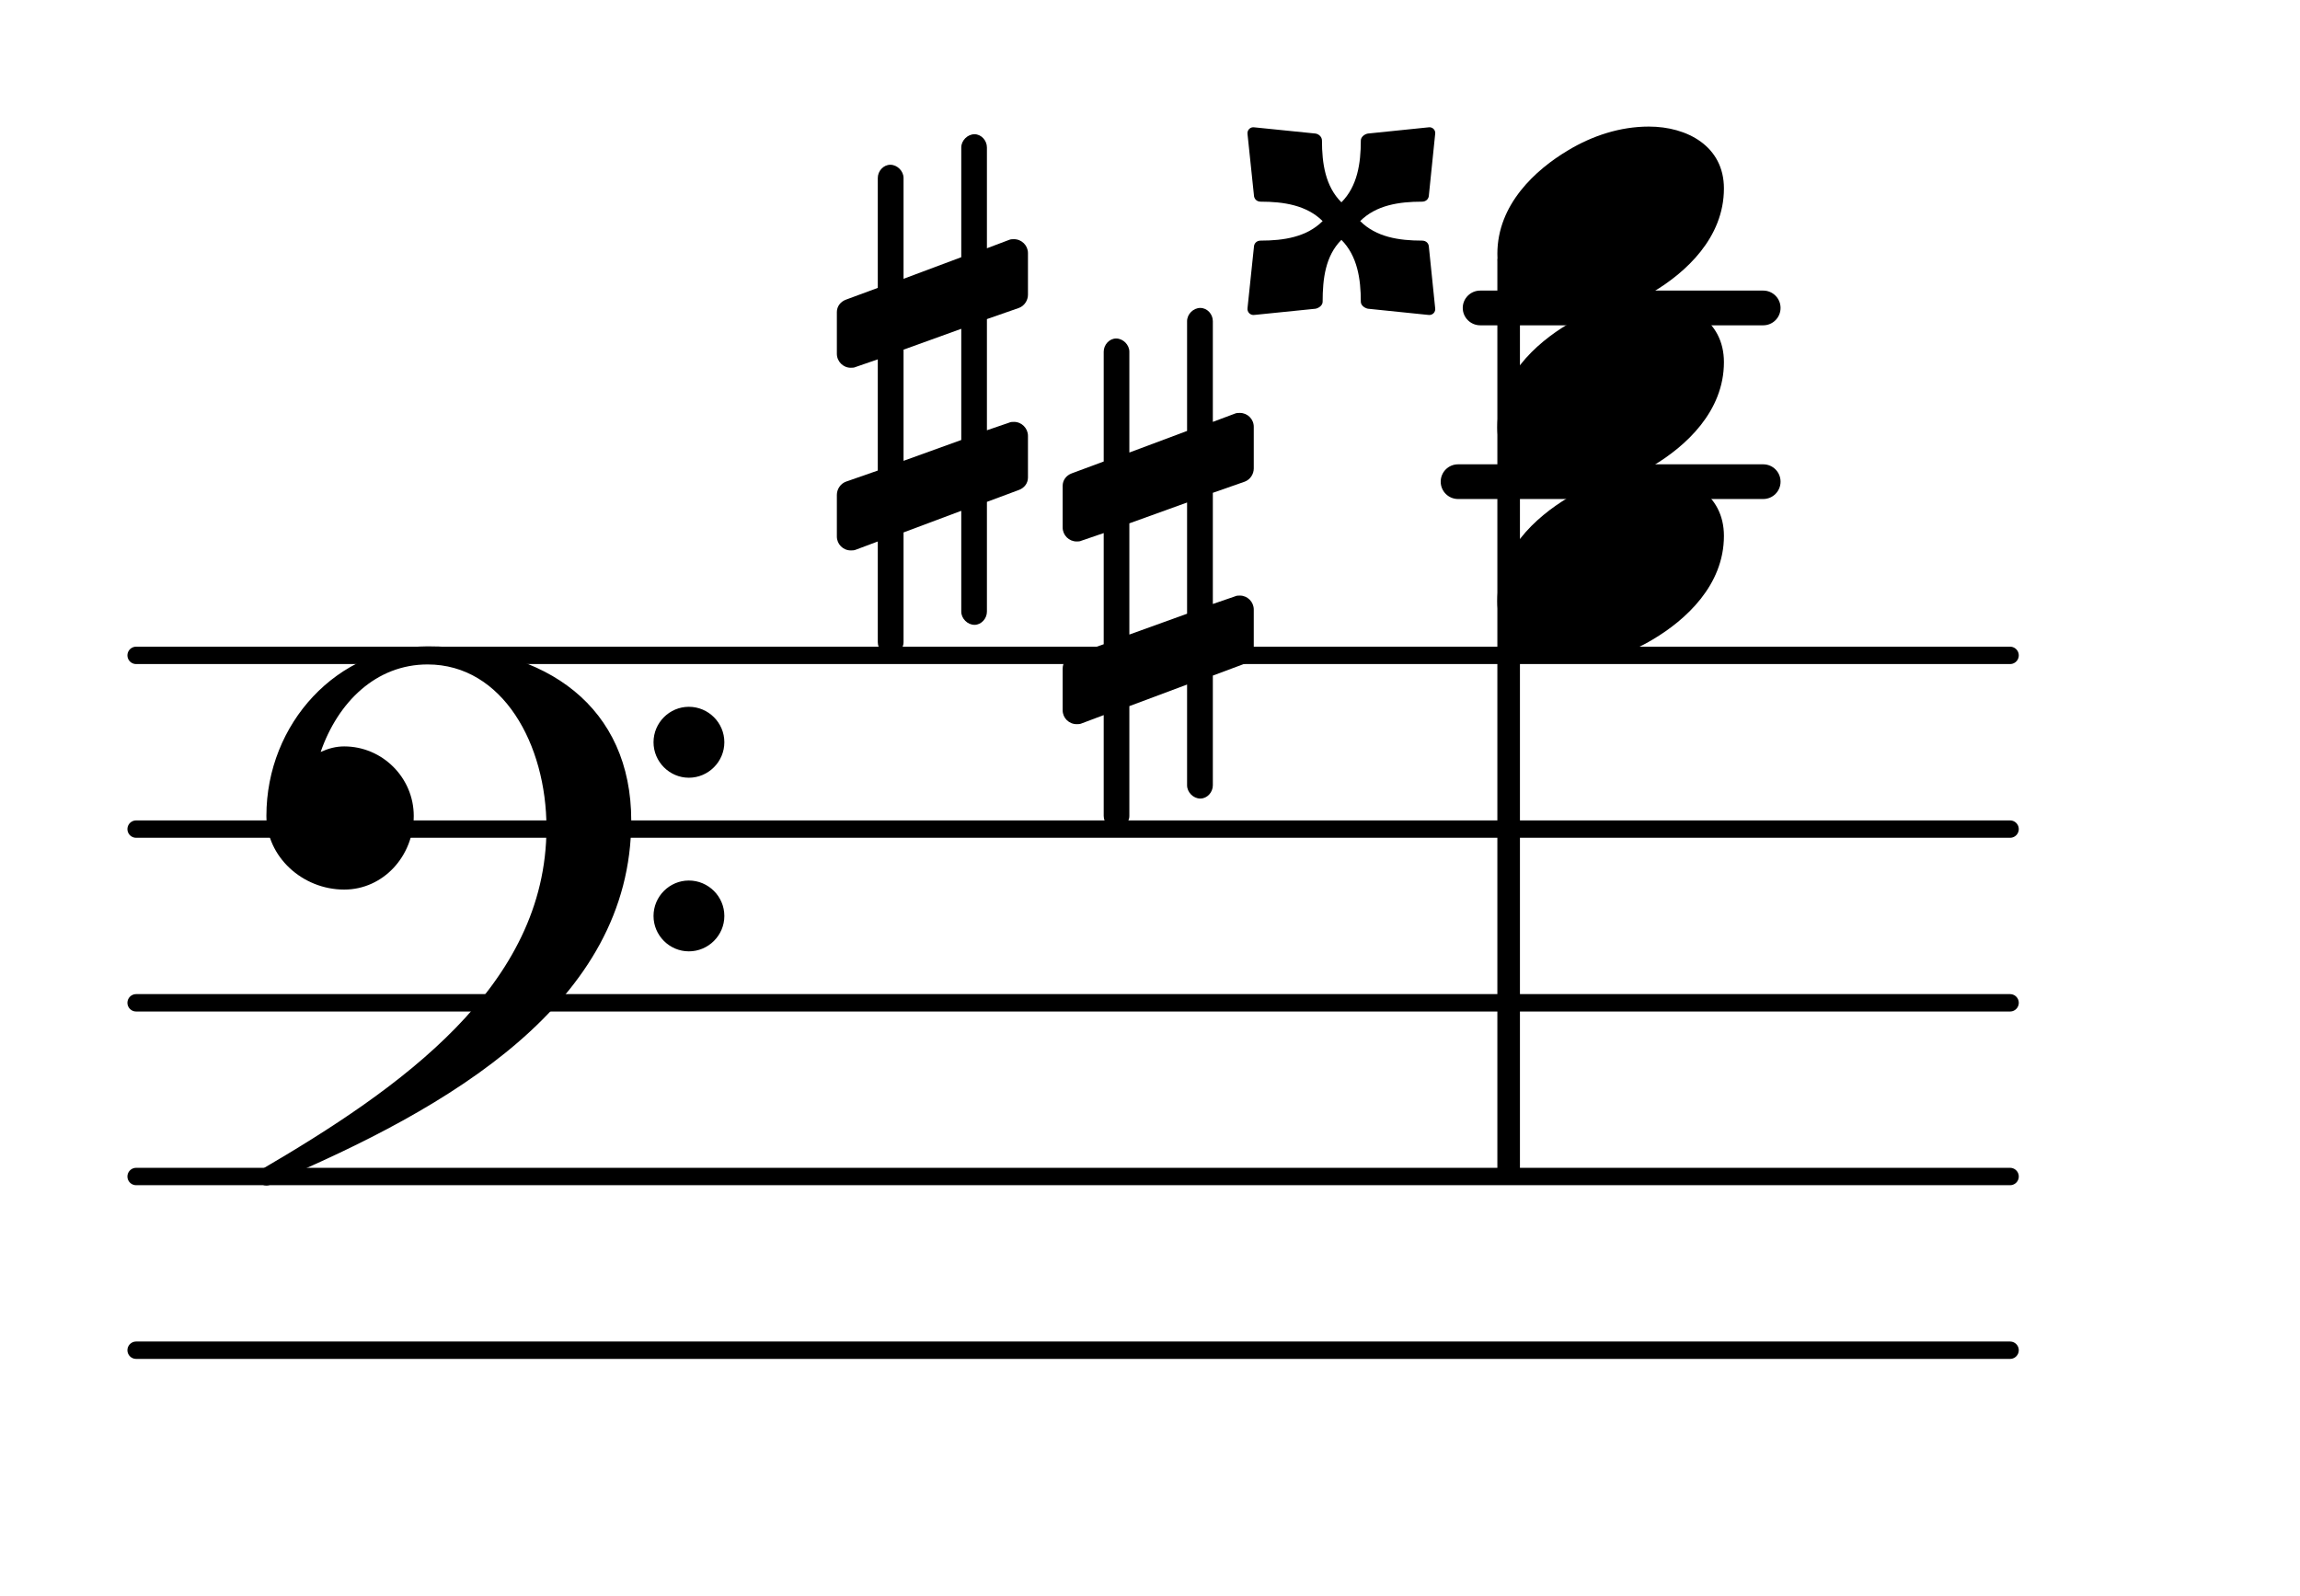 <?xml version="1.0" encoding="UTF-8"?>
<svg xmlns="http://www.w3.org/2000/svg" xmlns:xlink="http://www.w3.org/1999/xlink" width="82.322pt" height="57.117pt" viewBox="0 0 82.322 57.117" version="1.1">
<g id="surface1">
<path style="fill:none;stroke-width:0.1;stroke-linecap:round;stroke-linejoin:round;stroke:rgb(0%,0%,0%);stroke-opacity:1;stroke-miterlimit:4;" d="M 0.05 -0 L 10.837 -0 " transform="matrix(6.218,0,0,6.218,4.561,48.333)"/>
<path style="fill:none;stroke-width:0.1;stroke-linecap:round;stroke-linejoin:round;stroke:rgb(0%,0%,0%);stroke-opacity:1;stroke-miterlimit:4;" d="M 0.05 -0 L 10.837 -0 " transform="matrix(6.218,0,0,6.218,4.561,42.115)"/>
<path style="fill:none;stroke-width:0.1;stroke-linecap:round;stroke-linejoin:round;stroke:rgb(0%,0%,0%);stroke-opacity:1;stroke-miterlimit:4;" d="M 0.05 0 L 10.837 0 " transform="matrix(6.218,0,0,6.218,4.561,35.897)"/>
<path style="fill:none;stroke-width:0.1;stroke-linecap:round;stroke-linejoin:round;stroke:rgb(0%,0%,0%);stroke-opacity:1;stroke-miterlimit:4;" d="M 0.05 0 L 10.837 0 " transform="matrix(6.218,0,0,6.218,4.561,29.679)"/>
<path style="fill:none;stroke-width:0.1;stroke-linecap:round;stroke-linejoin:round;stroke:rgb(0%,0%,0%);stroke-opacity:1;stroke-miterlimit:4;" d="M 0.05 0 L 10.837 0 " transform="matrix(6.218,0,0,6.218,4.561,23.46)"/>
<path style=" stroke:none;fill-rule:nonzero;fill:rgb(0%,0%,0%);fill-opacity:1;" d="M 52.98 10.402 L 63.109 10.402 C 63.453 10.402 63.73 10.68 63.73 11.023 C 63.73 11.367 63.453 11.645 63.109 11.645 L 52.98 11.645 C 52.637 11.645 52.355 11.367 52.355 11.023 C 52.355 10.68 52.637 10.402 52.98 10.402 Z M 52.98 10.402 "/>
<path style=" stroke:none;fill-rule:nonzero;fill:rgb(0%,0%,0%);fill-opacity:1;" d="M 52.188 16.621 L 63.109 16.621 C 63.453 16.621 63.73 16.898 63.73 17.242 C 63.73 17.586 63.453 17.863 63.109 17.863 L 52.188 17.863 C 51.844 17.863 51.566 17.586 51.566 17.242 C 51.566 16.898 51.844 16.621 52.188 16.621 Z M 52.188 16.621 "/>
<path style=" stroke:none;fill-rule:nonzero;fill:rgb(0%,0%,0%);fill-opacity:1;" d="M 53.844 9.07 L 54.152 9.07 C 54.289 9.07 54.402 9.184 54.402 9.32 L 54.402 41.867 C 54.402 42.004 54.289 42.113 54.152 42.113 L 53.844 42.113 C 53.703 42.113 53.594 42.004 53.594 41.867 L 53.594 9.32 C 53.594 9.184 53.703 9.07 53.844 9.07 Z M 53.844 9.07 "/>
<path style=" stroke:none;fill-rule:nonzero;fill:rgb(0%,0%,0%);fill-opacity:1;" d="M 48.684 7.914 C 49.254 8.488 50.074 8.613 50.895 8.613 C 51.047 8.613 51.145 8.711 51.145 8.859 L 51.367 11.023 C 51.395 11.172 51.27 11.297 51.121 11.273 L 48.957 11.051 C 48.832 11.023 48.707 10.926 48.707 10.801 C 48.707 9.98 48.582 9.16 48.012 8.586 C 47.438 9.16 47.34 9.98 47.34 10.801 C 47.34 10.926 47.215 11.023 47.09 11.051 L 44.902 11.273 C 44.754 11.297 44.629 11.172 44.652 11.023 L 44.879 8.859 C 44.879 8.711 44.977 8.613 45.125 8.613 C 45.945 8.613 46.766 8.488 47.34 7.914 C 46.766 7.344 45.945 7.219 45.125 7.219 C 44.977 7.219 44.879 7.117 44.879 6.969 L 44.652 4.805 C 44.629 4.656 44.754 4.531 44.902 4.559 L 47.09 4.781 C 47.215 4.805 47.316 4.906 47.316 5.031 C 47.316 5.852 47.438 6.672 48.012 7.242 C 48.582 6.672 48.707 5.852 48.707 5.031 C 48.707 4.906 48.832 4.805 48.957 4.781 L 51.121 4.559 C 51.27 4.531 51.395 4.656 51.367 4.805 L 51.145 6.969 C 51.145 7.117 51.047 7.219 50.895 7.219 C 50.074 7.219 49.254 7.344 48.684 7.914 Z M 48.684 7.914 "/>
<path style=" stroke:none;fill-rule:nonzero;fill:rgb(0%,0%,0%);fill-opacity:1;" d="M 35.324 21.895 C 35.324 22.141 35.125 22.367 34.879 22.367 C 34.629 22.367 34.406 22.141 34.406 21.895 L 34.406 18.285 L 32.34 19.059 L 32.34 22.988 C 32.34 23.238 32.117 23.461 31.867 23.461 C 31.617 23.461 31.418 23.238 31.418 22.988 L 31.418 19.383 L 30.625 19.68 C 30.574 19.703 30.5 19.703 30.449 19.703 C 30.176 19.703 29.953 19.48 29.953 19.207 L 29.953 17.715 C 29.953 17.516 30.078 17.316 30.277 17.242 L 31.418 16.844 L 31.418 12.863 L 30.625 13.137 C 30.574 13.164 30.5 13.164 30.449 13.164 C 30.176 13.164 29.953 12.938 29.953 12.664 L 29.953 11.172 C 29.953 10.973 30.078 10.801 30.277 10.727 L 31.418 10.305 L 31.418 6.371 C 31.418 6.125 31.617 5.898 31.867 5.898 C 32.117 5.898 32.34 6.125 32.34 6.371 L 32.34 9.98 L 34.406 9.207 L 34.406 5.277 C 34.406 5.031 34.629 4.805 34.879 4.805 C 35.125 4.805 35.324 5.031 35.324 5.277 L 35.324 8.887 L 36.121 8.586 C 36.172 8.562 36.246 8.562 36.293 8.562 C 36.566 8.562 36.793 8.785 36.793 9.059 L 36.793 10.551 C 36.793 10.75 36.668 10.949 36.469 11.023 L 35.324 11.422 L 35.324 15.402 L 36.121 15.129 C 36.172 15.102 36.246 15.102 36.293 15.102 C 36.566 15.102 36.793 15.328 36.793 15.602 L 36.793 17.094 C 36.793 17.293 36.668 17.465 36.469 17.539 L 35.324 17.965 Z M 32.34 12.516 L 32.34 16.496 L 34.406 15.75 L 34.406 11.77 Z M 32.34 12.516 "/>
<path style=" stroke:none;fill-rule:nonzero;fill:rgb(0%,0%,0%);fill-opacity:1;" d="M 43.41 28.113 C 43.41 28.359 43.211 28.586 42.961 28.586 C 42.711 28.586 42.488 28.359 42.488 28.113 L 42.488 24.504 L 40.422 25.277 L 40.422 29.207 C 40.422 29.453 40.199 29.68 39.949 29.68 C 39.703 29.68 39.504 29.453 39.504 29.207 L 39.504 25.598 L 38.707 25.898 C 38.656 25.922 38.582 25.922 38.535 25.922 C 38.258 25.922 38.035 25.699 38.035 25.426 L 38.035 23.934 C 38.035 23.734 38.16 23.535 38.359 23.461 L 39.504 23.062 L 39.504 19.082 L 38.707 19.355 C 38.656 19.383 38.582 19.383 38.535 19.383 C 38.258 19.383 38.035 19.156 38.035 18.883 L 38.035 17.391 C 38.035 17.191 38.16 17.02 38.359 16.945 L 39.504 16.52 L 39.504 12.59 C 39.504 12.344 39.703 12.117 39.949 12.117 C 40.199 12.117 40.422 12.344 40.422 12.59 L 40.422 16.199 L 42.488 15.426 L 42.488 11.496 C 42.488 11.246 42.711 11.023 42.961 11.023 C 43.211 11.023 43.41 11.246 43.41 11.496 L 43.41 15.102 L 44.203 14.805 C 44.254 14.781 44.328 14.781 44.379 14.781 C 44.652 14.781 44.875 15.004 44.875 15.277 L 44.875 16.77 C 44.875 16.969 44.75 17.168 44.551 17.242 L 43.41 17.641 L 43.41 21.621 L 44.203 21.348 C 44.254 21.32 44.328 21.32 44.379 21.32 C 44.652 21.32 44.875 21.547 44.875 21.82 L 44.875 23.312 C 44.875 23.512 44.75 23.684 44.551 23.758 L 43.41 24.184 Z M 40.422 18.734 L 40.422 22.715 L 42.488 21.969 L 42.488 17.988 Z M 40.422 18.734 "/>
<path style=" stroke:none;fill-rule:nonzero;fill:rgb(0%,0%,0%);fill-opacity:1;" d="M 23.391 32.789 C 23.391 32.09 23.961 31.52 24.656 31.52 C 25.355 31.52 25.926 32.09 25.926 32.789 C 25.926 33.484 25.355 34.055 24.656 34.055 C 23.961 34.055 23.391 33.484 23.391 32.789 Z M 23.391 26.57 C 23.391 25.871 23.961 25.301 24.656 25.301 C 25.355 25.301 25.926 25.871 25.926 26.57 C 25.926 27.266 25.355 27.84 24.656 27.84 C 23.961 27.84 23.391 27.266 23.391 26.57 Z M 15.305 23.137 C 19.586 23.137 22.594 25.324 22.594 29.379 C 22.594 35.922 16.051 39.676 9.758 42.34 C 9.684 42.414 9.609 42.438 9.535 42.438 C 9.363 42.438 9.211 42.289 9.211 42.113 C 9.211 42.039 9.238 41.965 9.312 41.891 C 14.336 38.957 19.559 35.301 19.559 29.629 C 19.559 26.645 17.992 23.785 15.305 23.785 C 13.465 23.785 12.098 25.125 11.477 26.918 C 11.75 26.793 12.023 26.719 12.32 26.719 C 13.688 26.719 14.809 27.84 14.809 29.207 C 14.809 30.648 13.715 31.844 12.32 31.844 C 10.828 31.844 9.535 30.672 9.535 29.207 C 9.535 25.898 12.074 23.137 15.305 23.137 Z M 15.305 23.137 "/>
<path style=" stroke:none;fill-rule:nonzero;fill:rgb(0%,0%,0%);fill-opacity:1;" d="M 59.016 4.531 C 60.383 4.531 61.703 5.23 61.703 6.746 C 61.703 8.512 60.336 9.754 59.164 10.453 C 58.293 10.973 57.301 11.297 56.281 11.297 C 54.91 11.297 53.594 10.602 53.594 9.086 C 53.594 7.316 54.961 6.074 56.129 5.379 C 57 4.855 57.996 4.531 59.016 4.531 Z M 59.016 4.531 "/>
<path style=" stroke:none;fill-rule:nonzero;fill:rgb(0%,0%,0%);fill-opacity:1;" d="M 59.016 10.75 C 60.383 10.75 61.703 11.445 61.703 12.965 C 61.703 14.73 60.336 15.973 59.164 16.672 C 58.293 17.191 57.301 17.516 56.281 17.516 C 54.91 17.516 53.594 16.82 53.594 15.301 C 53.594 13.535 54.961 12.293 56.129 11.598 C 57 11.074 57.996 10.75 59.016 10.75 Z M 59.016 10.75 "/>
<path style=" stroke:none;fill-rule:nonzero;fill:rgb(0%,0%,0%);fill-opacity:1;" d="M 59.016 16.969 C 60.383 16.969 61.703 17.664 61.703 19.184 C 61.703 20.949 60.336 22.191 59.164 22.887 C 58.293 23.41 57.301 23.734 56.281 23.734 C 54.91 23.734 53.594 23.039 53.594 21.52 C 53.594 19.754 54.961 18.512 56.129 17.812 C 57 17.293 57.996 16.969 59.016 16.969 Z M 59.016 16.969 "/>
</g>
</svg>
